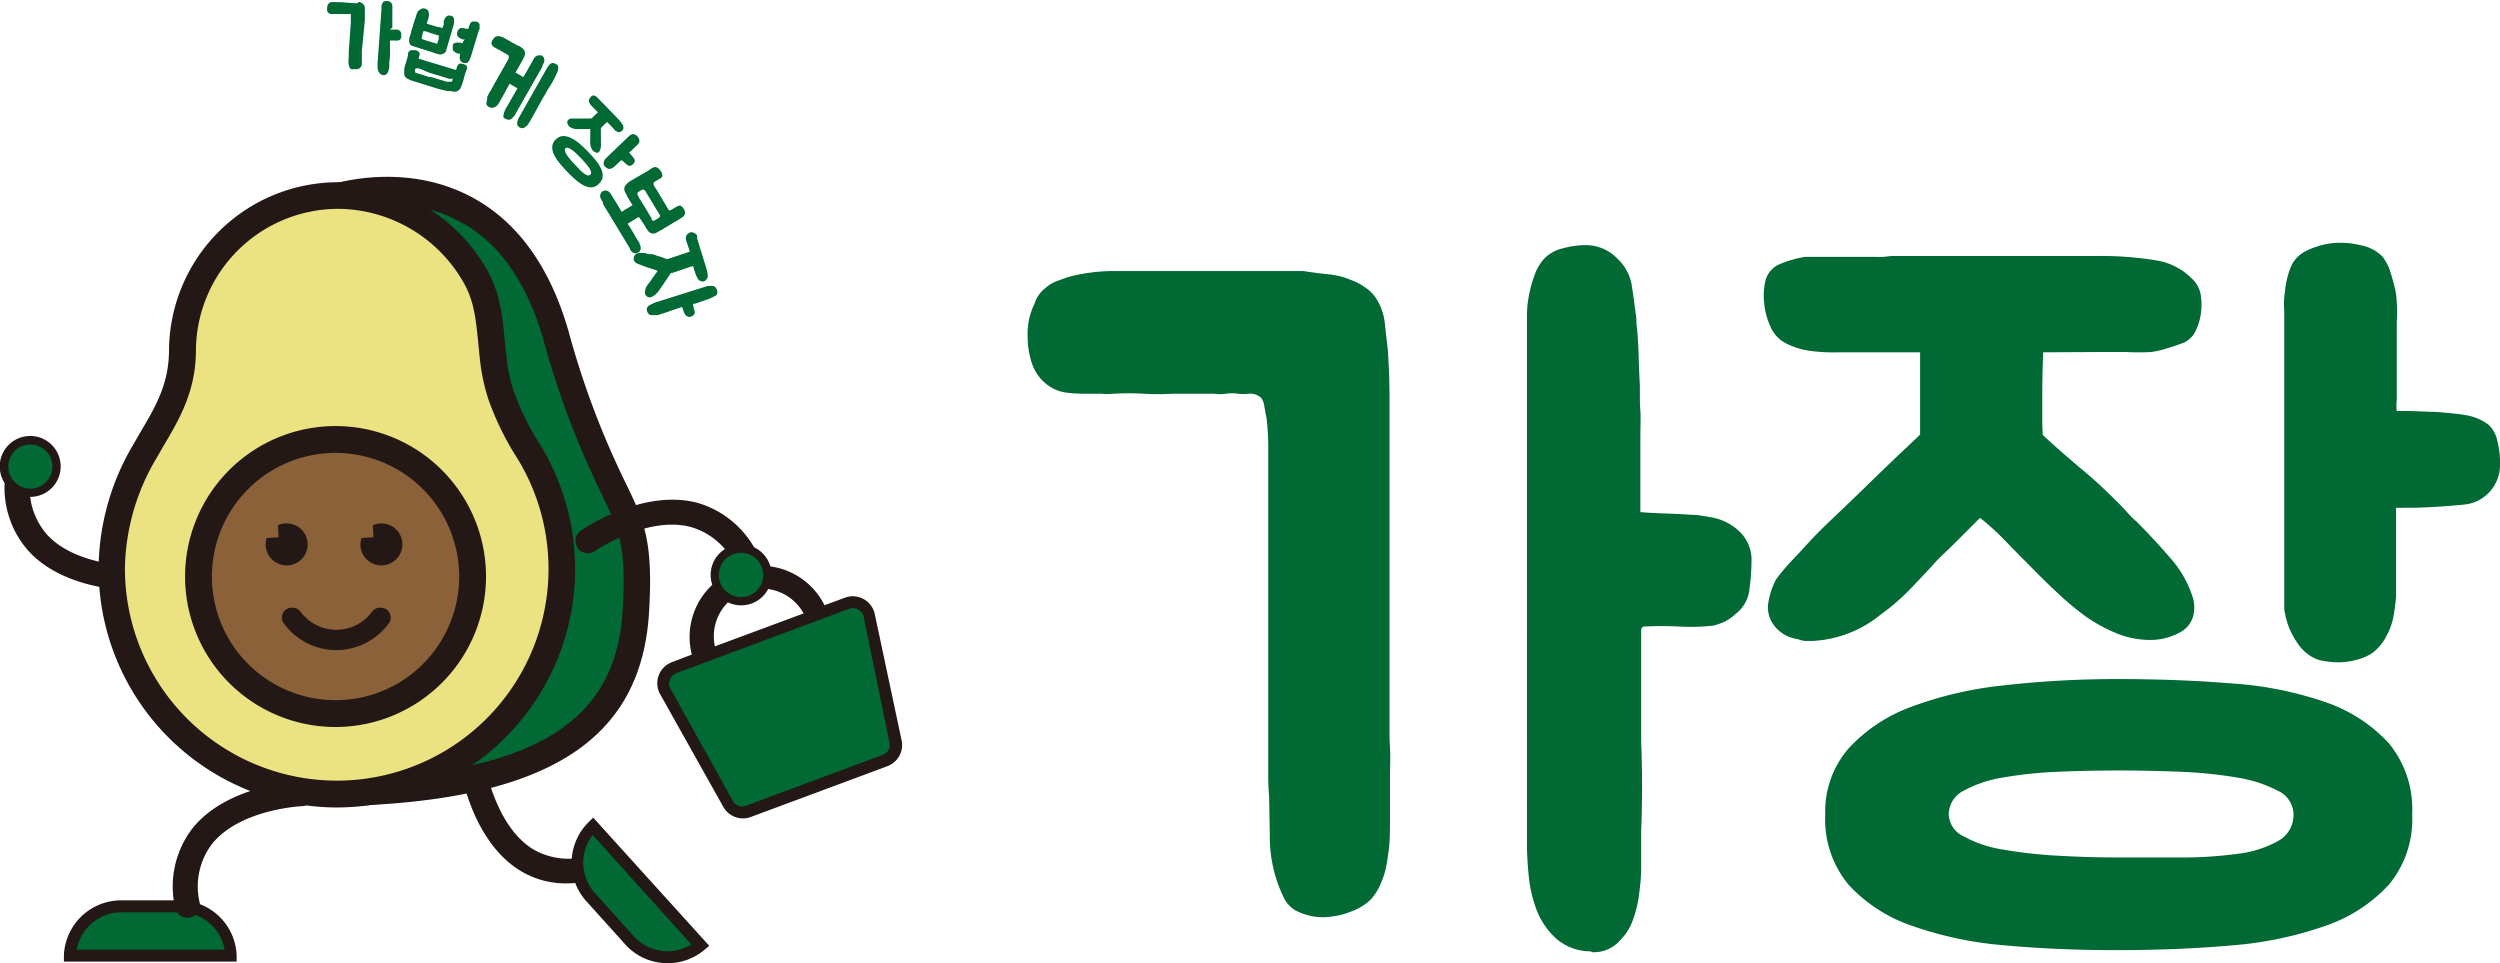 <svg xmlns="http://www.w3.org/2000/svg" viewBox="0 0 253.54 97.68"><defs><style>.cls-1{fill:#006934;}.cls-2{fill:#231815;}.cls-3{fill:#ebe282;}.cls-4{fill:#8a6139;}</style></defs><g id="레이어_2" data-name="레이어 2"><g id="레이어_1-2" data-name="레이어 1"><path class="cls-1" d="M128.71,80.81c-.06-.71-.09-1.42-.09-2.14V45.35a24.86,24.86,0,0,0-.17-2.94c-.06-.29-.14-.71-.23-1.25s-.28-.86-.57-1a1.69,1.69,0,0,0-1-.23,4.51,4.51,0,0,1-1.11,0,4.09,4.09,0,0,0-1.21,0,4,4,0,0,1-1.2,0h-4.19a25.52,25.52,0,0,1-3,0,25.52,25.52,0,0,0-3,0,6.35,6.35,0,0,1-1.29,0c-.38,0-.81,0-1.29,0-.65,0-1.34,0-2-.09a4,4,0,0,1-2-.71,4.48,4.48,0,0,1-1.69-2.23,8.58,8.58,0,0,1-.45-2.76,6.93,6.93,0,0,1,.72-3.39A3.07,3.07,0,0,1,106,29.23a3.54,3.54,0,0,1,1.3-.76c.56-.21,1-.37,1.47-.49a18.36,18.36,0,0,1,3.92-.49c1.36,0,2.7,0,4,0h15.5c.77.12,1.59.23,2.45.32a7.93,7.93,0,0,1,2.36.58,6,6,0,0,1,1.38.71,4.08,4.08,0,0,1,1.12,1.07,5.78,5.78,0,0,1,.93,2.49c.09.83.19,1.75.31,2.76.12,1.67.18,3.31.18,5V74.49c0,.06,0,.52.05,1.38s0,1.87,0,3v3.65c0,1.28,0,2.39-.09,3.34-.06.59-.15,1.22-.27,1.87a7.82,7.82,0,0,1-.58,1.87A5.33,5.33,0,0,1,139,91.24a5.47,5.47,0,0,1-1.87,1.16,8,8,0,0,1-3,.62,6,6,0,0,1-2.32-.49,2.94,2.94,0,0,1-1.6-1.47,14,14,0,0,1-1.43-6.33ZM166.4,51.94c.83.07,1.69.11,2.59.14s1.75.07,2.58.13a6,6,0,0,1,1,.09l1.07.18A5.51,5.51,0,0,1,176.51,54a4,4,0,0,1,1.12,3,22.43,22.43,0,0,1-.22,2.86A3.62,3.62,0,0,1,176,62.28,5,5,0,0,1,175,63a6.28,6.28,0,0,1-1.25.45,21,21,0,0,1-3.48.09,33.21,33.21,0,0,0-3.47,0c-.24,0-.36.15-.36.44V75.2q.18,4.64,0,9.09v1.24c0,.78,0,1.62,0,2.54s-.11,1.83-.22,2.72a11.66,11.66,0,0,1-.63,2.54,5.53,5.53,0,0,1-1.25,2,3.56,3.56,0,0,1-2.85,1.24l-.18-.09a5.31,5.31,0,0,1-3.43-1.24,7.62,7.62,0,0,1-2-2.85,13.3,13.3,0,0,1-.84-3.52c-.12-1.22-.18-2.31-.18-3.26V31.85a10.58,10.58,0,0,1,.18-1.78,13,13,0,0,1,.58-2.14,4.67,4.67,0,0,1,1.11-1.82,3.9,3.9,0,0,1,1.83-.94,8.66,8.66,0,0,1,2.18-.31A4.45,4.45,0,0,1,164,26.2a4.82,4.82,0,0,1,1.47,2.62c.14.93.28,1.89.4,2.9a4.76,4.76,0,0,1,.09,1.07c.12,1,.19,2.05.22,3.12s.07,2.14.13,3.21v1.15c0,.3,0,.76.05,1.39s0,1.55,0,2.8v7.48Z"/><path class="cls-1" d="M207.21,35.73c-.06,1.66-.09,3-.09,4s0,2,0,2.85.05,1.4.05,1.52c.29.29.83.78,1.6,1.47l2,1.73q.89.72,1.83,1.56c.62.57,1.26,1.18,1.91,1.83.42.41.81.81,1.16,1.2s.68.73,1,1q1.69,1.68,3.39,3.65a11.16,11.16,0,0,1,2.31,4,3.51,3.51,0,0,1,.09,1.78,2.65,2.65,0,0,1-1.16,1.69,6.17,6.17,0,0,1-3.2.89,9,9,0,0,1-3.75-.8,15.72,15.72,0,0,1-2.85-1.6,28.92,28.92,0,0,1-3.11-2.63c-1-.92-1.91-1.86-2.85-2.81-.66-.65-1.4-1.41-2.23-2.27a25.55,25.55,0,0,0-2.5-2.27l-2.4,2.4c-.42.42-.84.82-1.25,1.21a14.52,14.52,0,0,0-1.16,1.2c-.77.83-1.57,1.68-2.4,2.54a21.72,21.72,0,0,1-2.86,2.45A11.82,11.82,0,0,1,183.86,65h-.75a2.11,2.11,0,0,1-.76-.18,3.6,3.6,0,0,1-2.58-1.6,3,3,0,0,1-.41-2.23,7.45,7.45,0,0,1,.76-2.22,17.81,17.81,0,0,1,1.61-1.92c.59-.62,1.18-1.26,1.78-1.92s1.38-1.43,2.54-2.53,2.33-2.23,3.52-3.39,2.28-2.21,3.29-3.16,1.64-1.55,1.87-1.78V35.73H189c-.71,0-1.54,0-2.49,0a17.47,17.47,0,0,1-2.81-.13,7.82,7.82,0,0,1-2.54-.76A3.44,3.44,0,0,1,179.5,33a7.16,7.16,0,0,1-.58-2.23,6.57,6.57,0,0,1,.13-2.32,2.51,2.51,0,0,1,1.61-1.73,11.14,11.14,0,0,1,2.4-.67h7.13a7.6,7.6,0,0,0,1.6-.09h20.85a35.17,35.17,0,0,1,6,.44,6.58,6.58,0,0,1,4,2.23A2.83,2.83,0,0,1,223.2,30a6.17,6.17,0,0,1,0,1.82,5.78,5.78,0,0,1-.53,1.74,2.48,2.48,0,0,1-1.12,1.16c-.47.18-1,.37-1.69.58a9.77,9.77,0,0,1-1.69.4,23.84,23.84,0,0,1-2.54,0c-.86,0-1.71,0-2.54,0ZM185.11,82.6a9.75,9.75,0,0,1,2.36-6.69,16.17,16.17,0,0,1,6.37-4.23,37.91,37.91,0,0,1,9.45-2.18,100.64,100.64,0,0,1,11.58-.63q6.15,0,11.58.45a36.36,36.36,0,0,1,9.45,1.91,15.53,15.53,0,0,1,6.37,4.15,10.52,10.52,0,0,1,2.36,7.22,10.37,10.37,0,0,1-2.36,7.12,15.53,15.53,0,0,1-6.37,4.15,37.54,37.54,0,0,1-9.45,2q-5.43.48-11.58.49t-11.58-.49a37.45,37.45,0,0,1-9.45-2,15.53,15.53,0,0,1-6.37-4.15A10.37,10.37,0,0,1,185.11,82.6Zm47.49,0a2.68,2.68,0,0,0-1.6-2.41,13.49,13.49,0,0,0-4.15-1.34,45.23,45.23,0,0,0-5.7-.58q-3.17-.13-6.28-.13t-6.19.13a42.57,42.57,0,0,0-5.53.58,12.3,12.3,0,0,0-4,1.34,2.71,2.71,0,0,0-1.52,2.41,2.58,2.58,0,0,0,1.52,2.22,12.06,12.06,0,0,0,4,1.34,45.88,45.88,0,0,0,5.53.62q3.07.18,6.19.18h6.28a40.81,40.81,0,0,0,5.7-.36A11.1,11.1,0,0,0,231,85.31,3,3,0,0,0,232.6,82.6ZM243,51.5v9c-.06.65-.14,1.32-.26,2a6.48,6.48,0,0,1-.72,2,4.8,4.8,0,0,1-1.51,1.78,5.55,5.55,0,0,1-1.65.67,7.08,7.08,0,0,1-1.65.22,9.06,9.06,0,0,1-1.51-.13,3.37,3.37,0,0,1-1.34-.49A4.35,4.35,0,0,1,233,65.22a8.62,8.62,0,0,1-.85-1.56,8.36,8.36,0,0,1-.49-1.91V31.45a8.16,8.16,0,0,1,.09-2,8.09,8.09,0,0,1,.71-2.67A3.27,3.27,0,0,1,234,25.39a8.27,8.27,0,0,1,2.36-.71,8.61,8.61,0,0,1,3,.18A4.18,4.18,0,0,1,241.6,26a5,5,0,0,1,.76,1.38c.14.44.28.91.4,1.38a7.62,7.62,0,0,1,.31,1.87,14.22,14.22,0,0,1,0,2v7c0,.3,0,.61,0,.94a4.76,4.76,0,0,0,0,1.11l1.34,0,2,.08c.71,0,1.4.08,2.05.14s1.13.12,1.42.18a5.11,5.11,0,0,1,2.5,1,3,3,0,0,1,.89,1.65,8.56,8.56,0,0,1,.27,2.27,4.12,4.12,0,0,1-.54,2.18,4,4,0,0,1-3.2,2c-1.43.15-3,.25-4.73.31Z"/><path class="cls-1" d="M35.37,5.72a1.77,1.77,0,0,1,0-.23c0-.07,0-.14,0-.22l.21-3c0-.1,0-.2,0-.3s0-.2,0-.31,0-.08,0-.13,0-.1,0-.11a.2.2,0,0,0-.11,0l-.11,0a.56.56,0,0,0-.13,0h-.13l-.43,0a1.67,1.67,0,0,1-.32,0l-.32,0h-.27l-.22,0a.4.4,0,0,1-.2-.09.49.49,0,0,1-.16-.24,1,1,0,0,1,0-.3.69.69,0,0,1,.1-.35.32.32,0,0,1,.13-.15.6.6,0,0,1,.14-.07l.16,0a2.82,2.82,0,0,1,.42,0l.42,0,1.62.12L36.4.2a.62.62,0,0,1,.24.08l.14.08a.6.6,0,0,1,.11.12A.56.56,0,0,1,37,.75c0,.09,0,.19,0,.29s0,.35,0,.52,0,.35,0,.52L36.7,5.15v.14c0,.09,0,.2,0,.32s0,.25,0,.39,0,.25,0,.35,0,.12,0,.19a.62.62,0,0,1-.07.19.65.65,0,0,1-.13.16.52.52,0,0,1-.21.11.85.85,0,0,1-.32,0A.55.55,0,0,1,35.6,7a.26.26,0,0,1-.15-.16,1.55,1.55,0,0,1-.11-.68ZM39.55,3l.27,0,.27,0,.1,0,.11,0a.56.56,0,0,1,.29.17.45.45,0,0,1,.1.33,2,2,0,0,1,0,.29.37.37,0,0,1-.16.25.37.37,0,0,1-.12.07l-.13,0a2.56,2.56,0,0,1-.37,0l-.36,0s0,0,0,0a1.87,1.87,0,0,0,0,.27l0,.31c0,.11,0,.22,0,.32s0,.2,0,.28c0,.32,0,.64-.07,1V6.5c0,.08,0,.17,0,.27a2.74,2.74,0,0,1-.05.28,1.12,1.12,0,0,1-.08.26.62.62,0,0,1-.15.2.35.35,0,0,1-.31.11h0a.54.54,0,0,1-.35-.15.8.8,0,0,1-.19-.32,1.19,1.19,0,0,1-.06-.37c0-.13,0-.25,0-.35l.4-5.55V.78c0-.05,0-.11,0-.18a.81.81,0,0,1,.07-.22.7.7,0,0,1,.13-.19.4.4,0,0,1,.2-.08,1,1,0,0,1,.23,0,.49.49,0,0,1,.34.17.45.45,0,0,1,.13.28,3,3,0,0,1,0,.31.34.34,0,0,1,0,.11v.33c0,.12,0,.23,0,.34a.57.57,0,0,0,0,.12.58.58,0,0,0,0,.15c0,.06,0,.16,0,.29s0,.32,0,.57Z"/><path class="cls-1" d="M45.44,9.24a2.07,2.07,0,0,1-.37-.08L44.4,9l-.83-.26-.82-.26-.66-.2-.35-.11A2.13,2.13,0,0,1,41.37,8a.76.76,0,0,1-.31-.25A.5.5,0,0,1,41,7.49a.77.77,0,0,1,0-.26A1.38,1.38,0,0,1,41,7l0-.1.22-.72.08-.26c0-.09.05-.17.08-.24l0-.17,0-.08a.57.57,0,0,1,.11-.22.33.33,0,0,1,.23-.12H42l.15,0a.71.71,0,0,1,.29.14.29.29,0,0,1,.12.3l-.09.32c0,.09,0,.14,0,.15l.15,0,3.63,1.1.1-.32a.68.68,0,0,1,.16-.26.31.31,0,0,1,.26-.07,1.65,1.65,0,0,1,.32.08.49.49,0,0,1,.26.19.28.28,0,0,1,0,.22c0,.07,0,.14-.07.22-.09.27-.18.55-.25.84a5.18,5.18,0,0,1-.29.84.48.48,0,0,1-.11.2.78.78,0,0,1-.16.15.43.43,0,0,1-.24.1,1.23,1.23,0,0,1-.27,0,1.27,1.27,0,0,1-.28-.06Zm-.21-4.07a.31.31,0,0,1-.1.16.66.66,0,0,1-.17.12l-.2.07a.57.57,0,0,1-.18,0,1.5,1.5,0,0,1-.4-.11c-.11,0-.23-.09-.38-.13l-1-.31-1-.32a.42.42,0,0,1-.21-.16.5.5,0,0,1-.09-.24,1.22,1.22,0,0,1,0-.27c0-.09,0-.18.06-.25l.13-.43c0-.15.08-.31.13-.47s.09-.33.14-.49l.14-.42a1.83,1.83,0,0,0,.08-.25,1.43,1.43,0,0,1,.09-.27,2.72,2.72,0,0,1,.11-.25A1.1,1.1,0,0,1,42.57,1a.56.56,0,0,1,.24-.13.5.5,0,0,1,.27,0,.52.52,0,0,1,.23.1.42.42,0,0,1,.15.22,1.16,1.16,0,0,1,0,.61c-.06.21-.13.41-.19.6l1.16.35.11,0,.32.09A1.9,1.9,0,0,0,45,2.48L45,2.15a1.55,1.55,0,0,1,.15-.33.58.58,0,0,1,.27-.23.62.62,0,0,1,.3,0,.42.42,0,0,1,.24.15.4.4,0,0,1,.09.25,1.56,1.56,0,0,1,0,.31,1.59,1.59,0,0,1-.08.35ZM42.49,6.94l-.17,0a.32.32,0,0,0-.14,0,.17.17,0,0,0-.09.11.5.5,0,0,0,0,.14c0,.11,0,.18.09.2l.21.06.55.17.56.19.18,0,.36.1.45.14.46.13.36.11.18,0,.1,0,.12,0,.1,0a.15.15,0,0,0,.07-.1.73.73,0,0,1,0-.12.15.15,0,0,0,0-.13A.3.3,0,0,0,45.77,8l-.18,0-.23-.07-.55-.17-.7-.21-.69-.22L42.66,7Zm1.88-2.57a.43.43,0,0,0,0,0,.13.13,0,0,1,0-.08L44.49,4a1.32,1.32,0,0,0,0-.23l.05-.15-.91-.28-.26-.1-.23-.07-.21,0a1.71,1.71,0,0,0-.09.3c0,.1,0,.21-.07.31a.5.5,0,0,0,0,.14s0,0,.09.07l.2.07.2.06,1.07.32Zm2.12,1.08-.15-.06a.61.61,0,0,1-.18-.09L46,5.17A.3.3,0,0,1,45.92,5a.19.19,0,0,1,0-.11.78.78,0,0,1,0-.14.93.93,0,0,1,0-.13.39.39,0,0,1,0-.09.29.29,0,0,1,.15-.14.62.62,0,0,1,.23-.07l.14,0,.22,0,.26.08c0-.07,0-.13.05-.19L47.15,4,46.94,4l-.15-.06a.76.76,0,0,1-.18-.09l-.15-.12a.28.28,0,0,1-.09-.17.42.42,0,0,1,0-.27A.61.61,0,0,1,46.5,3a.64.64,0,0,1,.22-.14.5.5,0,0,1,.27,0l.09,0,.16.06.17,0h.08a1.07,1.07,0,0,0,.07-.19,1.42,1.42,0,0,1,.07-.22,1.14,1.14,0,0,1,.1-.19.45.45,0,0,1,.17-.13.4.4,0,0,1,.19,0l.2,0a.45.45,0,0,1,.34.27.45.45,0,0,1,0,.18.66.66,0,0,1,0,.24c0,.07,0,.15-.08.23l-.75,2.48a3.66,3.66,0,0,1-.13.37,1.43,1.43,0,0,1-.15.27.32.32,0,0,1-.18.15.47.47,0,0,1-.17,0l-.17,0a.54.54,0,0,1-.27-.19.49.49,0,0,1-.1-.22.85.85,0,0,1,0-.27c0-.1,0-.19.05-.26Z"/><path class="cls-1" d="M49.46,9.72l.13-.23c0-.07.09-.15.14-.25l.2-.35.29-.54c.13-.21.28-.48.45-.79l.64-1.12.15-.27a1.69,1.69,0,0,0,.13-.27.45.45,0,0,0,0-.23.35.35,0,0,0-.18-.15l-.63-.37-.6-.33a.66.66,0,0,1-.34-.39A.64.64,0,0,1,50,4a.61.61,0,0,1,.32-.3.59.59,0,0,1,.41,0,1.5,1.5,0,0,1,.34.12l.33.18,1.17.66.08,0,.09.06.21.15a.77.77,0,0,1,.18.18l.09.13a1,1,0,0,1,0,.16.42.42,0,0,1,0,.26l-.1.25-.24.46c-.09.15-.18.3-.26.46l-.34.59.8.46L54,6.21,54.11,6a1.43,1.43,0,0,1,.14-.2l.07-.06.07-.05a.56.56,0,0,1,.17-.07.3.3,0,0,1,.19,0l.09,0,.09,0a.5.5,0,0,1,.27.47.61.61,0,0,1,0,.17l-.09.19L55,6.68l0,.09-2.17,3.81-.48.85a3.39,3.39,0,0,1-.19.32,2.06,2.06,0,0,1-.26.27.53.53,0,0,1-.25.12.48.48,0,0,1-.32-.07L51.16,12a.31.31,0,0,1-.09-.11.34.34,0,0,1,0-.23,1.31,1.31,0,0,1,.06-.27,1.86,1.86,0,0,1,.1-.25l.1-.18,1.15-2-.8-.47-.54,1s0,0-.07.12l-.15.28c-.06.11-.13.22-.19.34l-.18.3a.9.9,0,0,1-.46.37.66.66,0,0,1-.54-.07.42.42,0,0,1-.2-.22.49.49,0,0,1,0-.27,1,1,0,0,1,.07-.29C49.38,9.88,49.42,9.8,49.46,9.72Zm3.8,3.17A.5.5,0,0,1,53,13a.55.55,0,0,1-.54-.36.65.65,0,0,1,0-.24,1.29,1.29,0,0,1,.06-.25,2.4,2.4,0,0,1,.11-.23l2.72-4.8a1.51,1.51,0,0,1,.12-.2,1.18,1.18,0,0,1,.14-.22l.17-.19a.33.33,0,0,1,.17-.1.53.53,0,0,1,.25,0l.22.1a.37.37,0,0,1,.18.21.55.55,0,0,1,0,.29,1,1,0,0,1-.11.39l-.19.38,0,0Q56,8.43,55.6,9l-.68,1.19-1.11,2-.24.4A1.3,1.3,0,0,1,53.26,12.89Z"/><path class="cls-1" d="M56.41,14.11a1,1,0,0,1,.68-.31,1.64,1.64,0,0,1,.78.18,3.85,3.85,0,0,1,.86.55c.29.25.59.53.89.84s.57.61.81.91a3.78,3.78,0,0,1,.54.86,1.6,1.6,0,0,1,.15.78,1.14,1.14,0,0,1-.38.71A1.1,1.1,0,0,1,60,19a1.55,1.55,0,0,1-.78-.19,3.86,3.86,0,0,1-.83-.57,11.37,11.37,0,0,1-.88-.84c-.3-.31-.57-.62-.81-.92a3.78,3.78,0,0,1-.54-.86,1.6,1.6,0,0,1-.15-.78A1.06,1.06,0,0,1,56.41,14.11Zm3.46,3.6a.25.25,0,0,0,.06-.29,1.14,1.14,0,0,0-.2-.42,4.42,4.42,0,0,0-.37-.47c-.14-.17-.29-.33-.44-.49l-.47-.46a3.46,3.46,0,0,0-.44-.37,1.25,1.25,0,0,0-.39-.21.31.31,0,0,0-.3.06.29.29,0,0,0,0,.28,1.24,1.24,0,0,0,.18.4c.1.14.22.3.36.46a5,5,0,0,0,.44.48l.45.48a4.08,4.08,0,0,0,.45.41,1.23,1.23,0,0,0,.4.22A.32.32,0,0,0,59.87,17.71Zm1.71-5.34c-.13.12-.24.21-.31.29l-.22.21a1,1,0,0,1-.11.11,2.3,2.3,0,0,0,0,.23,2.35,2.35,0,0,0,0,.28c0,.08,0,.16,0,.25v.45a.86.86,0,0,0,0,.15,4.67,4.67,0,0,1,0,.52,1.13,1.13,0,0,1-.14.47.34.34,0,0,1-.13.14.25.25,0,0,1-.21,0,.64.64,0,0,1-.3-.17.84.84,0,0,1-.21-.35,1.38,1.38,0,0,1-.09-.33,3.22,3.22,0,0,1,0-.43c0-.14,0-.28,0-.42s0-.21,0-.33a2.1,2.1,0,0,0,0-.36H58.75a1.87,1.87,0,0,1-.4,0,1.24,1.24,0,0,1-.7-.32l0-.06-.05-.07a.39.39,0,0,1-.06-.32.32.32,0,0,1,.14-.19.72.72,0,0,1,.22-.1l.26,0h.66l.51,0,.48,0L60,12l.64-.61L60.25,11l-.18-.18a2.2,2.2,0,0,1-.2-.23.68.68,0,0,1-.12-.24.36.36,0,0,1,0-.27,1.13,1.13,0,0,1,.12-.21.7.7,0,0,1,.19-.16.28.28,0,0,1,.25,0,1.16,1.16,0,0,1,.22.13l.11.11.21.22.2.21.13.12,1.52,1.58a3.77,3.77,0,0,1,.4.49.64.64,0,0,1,.12.46.34.34,0,0,1-.07.15.53.53,0,0,1-.13.13l-.18.09a.22.22,0,0,1-.16,0l-.17-.09a.49.49,0,0,1-.16-.1L62.19,13,62,12.82ZM63,16.24l-.68.65-.18.13a.72.72,0,0,1-.2.09.52.52,0,0,1-.25,0,.85.85,0,0,1-.17-.08.75.75,0,0,1-.13-.11.58.58,0,0,1-.1-.12.24.24,0,0,1-.06-.14.5.5,0,0,1,0-.21l.06-.17a.73.73,0,0,1,.11-.18l2.3-2.21a.79.79,0,0,1,.15-.13.74.74,0,0,1,.26-.14.34.34,0,0,1,.22,0,.76.76,0,0,1,.23.13.91.91,0,0,1,.2.24.48.48,0,0,1,.08.26.53.53,0,0,1,0,.15.57.57,0,0,1-.08.13.61.61,0,0,1-.12.16.67.67,0,0,1-.15.14l-.46.45-.07.06-.07.06-.08.09.09.1.15.17a1.83,1.83,0,0,1,.13.16.36.36,0,0,1,.09.12.56.56,0,0,1,.11.27.3.3,0,0,1-.06.18,1.25,1.25,0,0,1-.15.19.57.57,0,0,1-.21.12.41.41,0,0,1-.38-.1c-.12-.1-.24-.21-.37-.34Z"/><path class="cls-1" d="M64.86,24.66l0,.06,0,0a1.11,1.11,0,0,1,.1.29.6.6,0,0,1,0,.3.45.45,0,0,1-.22.29.76.76,0,0,1-.2.08.5.5,0,0,1-.2,0,.54.54,0,0,1-.2-.1,1.1,1.1,0,0,1-.15-.16.72.72,0,0,1-.11-.15l0-.08-2.72-4.49a.35.35,0,0,0,0-.08.56.56,0,0,1,0-.08q-.11-.17-.21-.36a.64.64,0,0,1-.08-.4.55.55,0,0,1,.25-.38.52.52,0,0,1,.29-.08.48.48,0,0,1,.29.09,1.06,1.06,0,0,1,.27.29c.06.12.14.23.21.35l0,0c.29.46.58.93.86,1.43l1.11-.67c-.13-.2-.24-.39-.34-.55a3.48,3.48,0,0,1-.22-.4l-.2-.38a.78.78,0,0,1-.07-.42.63.63,0,0,1,.11-.26l.21-.23.21-.16.11-.07,1.73-1,.31-.21a1.29,1.29,0,0,1,.33-.17.31.31,0,0,1,.21,0,.42.42,0,0,1,.18.08.85.85,0,0,1,.17.16l.14.17.08.16a.48.48,0,0,1,.05.17.48.48,0,0,1,0,.17.24.24,0,0,1-.09.15l-.15.1-.25.14-.25.16c-.07.05-.12.08-.13.11s0,.06,0,.11l0,.12a2,2,0,0,0,.17.29l.19.29,1.1,1.84a.56.56,0,0,0,.09.14.14.14,0,0,0,.15,0l.15-.08.21-.12.2-.12.13-.07a.51.51,0,0,1,.26-.08.32.32,0,0,1,.24.13,1.2,1.2,0,0,1,.23.34.45.45,0,0,1,.06.34.65.65,0,0,1-.22.34l-.48.31-.48.28-.61.37-.6.36-.49.27a.64.64,0,0,1-.86-.17,2,2,0,0,1-.18-.26c-.06-.1-.12-.19-.16-.27s-.22-.33-.32-.5L64.78,22l-1.12.69c.08.14.16.26.24.38l.21.35.21.34.21.38.18.28A1.35,1.35,0,0,1,64.86,24.66Zm-.18-5.14a.22.22,0,0,0,0,.26,2.59,2.59,0,0,0,.14.29.81.81,0,0,0,.09.15c.06.09.13.2.2.33l.26.41.25.41.2.34.09.16A1,1,0,0,0,66,22a.83.83,0,0,1,.07.13.31.31,0,0,1,0,.1l.06.1a.14.14,0,0,0,.09.05.14.14,0,0,0,.12,0l.1-.06.15-.09.17-.11.12-.1c.06-.06.08-.11.07-.15a.66.66,0,0,0-.08-.13,1.23,1.23,0,0,0-.08-.12c0-.06-.06-.1-.07-.13l-1.1-1.83-.1-.16a.62.62,0,0,0-.1-.16.33.33,0,0,0-.14-.1.24.24,0,0,0-.18,0L65,19.3l-.13.09-.13.08Z"/><path class="cls-1" d="M71.63,27.2a2.54,2.54,0,0,1,.14.65,1.17,1.17,0,0,1,0,.26.73.73,0,0,1-.15.25.65.65,0,0,1-.2.17.36.36,0,0,1-.25,0,.57.57,0,0,1-.45-.34c0-.07-.07-.14-.11-.22l-.1-.26c0-.08-.06-.18-.1-.31s-.07-.25-.11-.4l-.11,0-.24.08-.31.1-.34.12-.93.32-.2.06-.1,0-.07.05-.09.15c-.06.09-.14.2-.22.33l-.29.43c-.1.15-.2.3-.3.43l-.25.37-.15.2a2.44,2.44,0,0,1-.23.22.87.87,0,0,1-.26.18.41.41,0,0,1-.11.07l-.15.05a.57.57,0,0,1-.3-.07.55.55,0,0,1-.23-.28.77.77,0,0,1,0-.3.89.89,0,0,1,.07-.28c0-.09.09-.18.14-.27s.12-.17.19-.25l.19-.26.18-.28.1-.13a.56.56,0,0,0,.1-.15l.16-.21a1.64,1.64,0,0,0,.14-.22l-.49-.17-.48-.15-.48-.17-.53-.2a1.1,1.1,0,0,1-.26-.15.54.54,0,0,1-.18-.27.15.15,0,0,1,0-.07.44.44,0,0,0,0-.1.6.6,0,0,1,.15-.35.66.66,0,0,1,.16-.11l.17-.06h.18a.3.3,0,0,1,.16,0l.16,0,.17,0,.17.06.17.05a.14.14,0,0,1,.09,0l.1,0,.09,0a.23.23,0,0,0,.12,0l.17.06a.73.73,0,0,1,.19.07l.46.14.2.07a1,1,0,0,1,.21.08l.19.07.17,0,2.21-.74-.19-.59-.16-.46a1.33,1.33,0,0,1-.05-.21.55.55,0,0,1,.23-.57.49.49,0,0,1,.5-.11,1.17,1.17,0,0,1,.25.14.45.45,0,0,1,.17.21s0,0,0,.06l0,.11,0,.12Zm-1.28,4c0,.13.08.25.11.37a.38.38,0,0,1-.1.35.61.61,0,0,1-.29.19.5.5,0,0,1-.32,0L69.58,32a.6.6,0,0,1-.11-.12.89.89,0,0,1-.08-.17,2.2,2.2,0,0,1-.09-.21l-.12-.37v0l-.52.17-.7.24c-.2.08-.42.15-.64.22l-.64.2-.14,0-.14,0H66a.31.31,0,0,1-.12-.05.52.52,0,0,1-.24-.31.48.48,0,0,1,0-.41.56.56,0,0,1,.24-.24,3.18,3.18,0,0,1,.32-.16l.16-.07a.35.35,0,0,1,.14-.06L71.78,29l.14,0H72l.24,0a.39.39,0,0,1,.22.06.52.52,0,0,1,.15.15.72.72,0,0,1,.12.27.42.42,0,0,1,0,.29.33.33,0,0,1-.22.25l-.48.24-.5.18-1,.35-.1,0-.17.05Z"/><path class="cls-1" d="M23.42,96.91a5.18,5.18,0,0,0-5.16-5h-6a5.17,5.17,0,0,0-5.16,5Z"/><path class="cls-2" d="M24,97.52H6.48l0-.63a5.81,5.81,0,0,1,5.77-5.58h6A5.81,5.81,0,0,1,24,96.89ZM7.78,96.31h15a4.59,4.59,0,0,0-4.48-3.79h-6A4.61,4.61,0,0,0,7.78,96.31Z"/><path class="cls-2" d="M19,93.07a1.26,1.26,0,0,1-1.24-1,9.7,9.7,0,0,1,1.78-8.09c3.58-4.42,10.69-4.73,11-4.74a1.29,1.29,0,0,1,1.31,1.21,1.26,1.26,0,0,1-1.22,1.31c-.08,0-6.27.29-9.12,3.82a7.13,7.13,0,0,0-1.25,6,1.26,1.26,0,0,1-1,1.46A.78.78,0,0,1,19,93.07Z"/><path class="cls-2" d="M57.44,89.59A8.81,8.81,0,0,1,52.6,88.2c-4.79-3.07-5.89-10.1-5.93-10.4a1.26,1.26,0,0,1,1.06-1.43,1.27,1.27,0,0,1,1.44,1.06h0c0,.06,1,6.21,4.8,8.64a7.12,7.12,0,0,0,6.16.57,1.27,1.27,0,0,1,.71,2.43A12,12,0,0,1,57.44,89.59Z"/><path class="cls-1" d="M60.11,83.77A5.18,5.18,0,0,0,59.86,91l4,4.45a5.17,5.17,0,0,0,7.16.47Z"/><path class="cls-2" d="M67.71,97.68a5.73,5.73,0,0,1-4.28-1.88l-4-4.44a5.81,5.81,0,0,1,.28-8l.45-.44,11.77,13-.48.4A5.71,5.71,0,0,1,67.71,97.68Zm-7.6-13a4.58,4.58,0,0,0,.2,5.86l4,4.45a4.6,4.6,0,0,0,5.81.79Z"/><path class="cls-2" d="M13.92,59.91c-1.4,0-7.52-.23-11-4A9.65,9.65,0,0,1,.57,48,1.27,1.27,0,0,1,2,46.86a1.25,1.25,0,0,1,1.12,1.38,7.16,7.16,0,0,0,1.67,6c3.08,3.33,9.3,3.18,9.36,3.18h0a1.26,1.26,0,0,1,0,2.52Z"/><circle class="cls-1" cx="3.08" cy="47.31" r="2.66"/><path class="cls-2" d="M4.68,44.67a3.09,3.09,0,1,1-4.24,1A3.09,3.09,0,0,1,4.68,44.67ZM1.93,49.24a2.24,2.24,0,1,0-.77-3.08A2.26,2.26,0,0,0,1.93,49.24Z"/><path class="cls-1" d="M33.71,20.08S50.65,14.29,56.36,34s8.81,15.79,8.12,27.91-9.35,18-29.95,18.49"/><path class="cls-2" d="M34.53,81.75a1.36,1.36,0,0,1,0-2.71c19.4-.49,28-5.64,28.62-17.21.38-6.53-.36-8-2.13-11.72a88.35,88.35,0,0,1-5.93-15.74c-1.71-5.89-4.62-9.95-8.65-12-5.84-3.06-12.21-1-12.27-1a1.36,1.36,0,1,1-.87-2.57c.3-.1,7.48-2.48,14.37,1.1,4.73,2.46,8.1,7.08,10,13.73a86.05,86.05,0,0,0,5.76,15.31c1.88,3.88,2.82,5.83,2.4,13.06-.75,13.14-10.39,19.24-31.26,19.76Z"/><path class="cls-1" d="M85.94,61.17l-2.59,1A6.61,6.61,0,0,0,71,66.75l-2.59,1a1.68,1.68,0,0,0-.92,2.33L73.8,81.47a1.68,1.68,0,0,0,2.09.83l13.89-5.17a1.69,1.69,0,0,0,1-2L88.16,62.34A1.69,1.69,0,0,0,85.94,61.17ZM75.28,59.43a5.46,5.46,0,0,1,7,3.12l-10.21,3.8A5.45,5.45,0,0,1,75.28,59.43Z"/><path class="cls-2" d="M75.3,83a2.3,2.3,0,0,1-2-1.27L66.92,70.35a2.28,2.28,0,0,1,1.24-3.2l2-.77a7.22,7.22,0,0,1,13.46-5l2.06-.76a2.28,2.28,0,0,1,1.86.11,2.31,2.31,0,0,1,1.16,1.47L91.42,75A2.28,2.28,0,0,1,90,77.7L76.1,82.87A2.45,2.45,0,0,1,75.3,83Zm-3.57-15.9-3.15,1.17a1.1,1.1,0,0,0-.63.62,1.08,1.08,0,0,0,0,.88l6.34,11.4a1.08,1.08,0,0,0,1.35.55l13.89-5.17a1.07,1.07,0,0,0,.67-1.28L87.57,62.46A1.07,1.07,0,0,0,87,61.8a1,1,0,0,0-.88-.06Zm5.44-7.42A4.62,4.62,0,0,0,75.5,60a4.86,4.86,0,0,0-3,5.55l9-3.34A4.88,4.88,0,0,0,77.17,59.69Z"/><path class="cls-2" d="M75.78,58.22a1.27,1.27,0,0,1-1.13-.7A7.14,7.14,0,0,0,70,53.43c-4.4-1.12-9.54,2.37-9.59,2.41A1.26,1.26,0,1,1,59,53.76c.25-.17,6.12-4.18,11.64-2.79a9.74,9.74,0,0,1,6.28,5.41,1.27,1.27,0,0,1-.56,1.7A1.3,1.3,0,0,1,75.78,58.22Z"/><circle class="cls-1" cx="75.16" cy="58.31" r="2.66"/><path class="cls-2" d="M75.25,61.39a3.09,3.09,0,1,1,3-3.18A3.08,3.08,0,0,1,75.25,61.39Zm-.17-5.33a2.25,2.25,0,1,0,2.32,2.18A2.25,2.25,0,0,0,75.08,56.06Z"/><path class="cls-3" d="M53.66,45.83a27,27,0,0,1-2.79-5.63A17.63,17.63,0,0,1,50,36.37c-.06-.52-.11-1-.16-1.55-.24-2.49-.45-4.64-1.6-6.69a16.05,16.05,0,0,0-13.87-8.3A15.8,15.8,0,0,0,18.51,35.5c0,3.86-1.57,6.46-3.2,9.21l-.57,1a23.71,23.71,0,0,0-3.43,11.87A22.84,22.84,0,1,0,53.66,45.83Z"/><path class="cls-2" d="M34.15,81.89H34A24.22,24.22,0,0,1,10,57.53,24.92,24.92,0,0,1,13.57,45l.57-1c1.6-2.71,3-5,3-8.52a17.17,17.17,0,0,1,17.15-17h.11a17.47,17.47,0,0,1,15.05,9c1.29,2.31,1.52,4.7,1.76,7.23.05.51.1,1,.16,1.53a17.1,17.1,0,0,0,.77,3.55,26.7,26.7,0,0,0,2.67,5.36h0A24.18,24.18,0,0,1,34.15,81.89Zm.15-60.71A14.45,14.45,0,0,0,19.87,35.51c0,4.23-1.74,7.11-3.39,9.89l-.57,1a22.44,22.44,0,0,0-3.24,11.19A21.51,21.51,0,0,0,34,79.17h.14A21.47,21.47,0,0,0,52.5,46.54h0a29.05,29.05,0,0,1-2.92-5.9,19.25,19.25,0,0,1-.9-4.12c-.06-.53-.11-1.05-.16-1.57-.24-2.43-.42-4.35-1.43-6.16a14.76,14.76,0,0,0-12.7-7.61Z"/><circle class="cls-4" cx="34.03" cy="58.47" r="13.9"/><path class="cls-2" d="M34,73.73A15.26,15.26,0,1,1,49.29,58.47,15.28,15.28,0,0,1,34,73.73Zm0-27.8A12.54,12.54,0,1,0,46.57,58.47,12.55,12.55,0,0,0,34,45.93Z"/><path class="cls-2" d="M29.06,53.08a2.13,2.13,0,0,0-.87.19l.07,1.22-1.21.07a2,2,0,0,0-.11.65,2.13,2.13,0,1,0,2.12-2.13Z"/><path class="cls-2" d="M38.68,53.08a2.13,2.13,0,0,0-.87.19l.07,1.22-1.21.07a2,2,0,0,0-.12.65,2.13,2.13,0,1,0,2.13-2.13Z"/><path class="cls-2" d="M38.55,61.63a1,1,0,0,0-.81.4,4.51,4.51,0,0,1-7.27,0,1,1,0,0,0-.81-.4h0a1,1,0,0,0-.84,1.64,6.58,6.58,0,0,0,10.57,0,1,1,0,0,0-.84-1.64Z"/></g></g></svg>